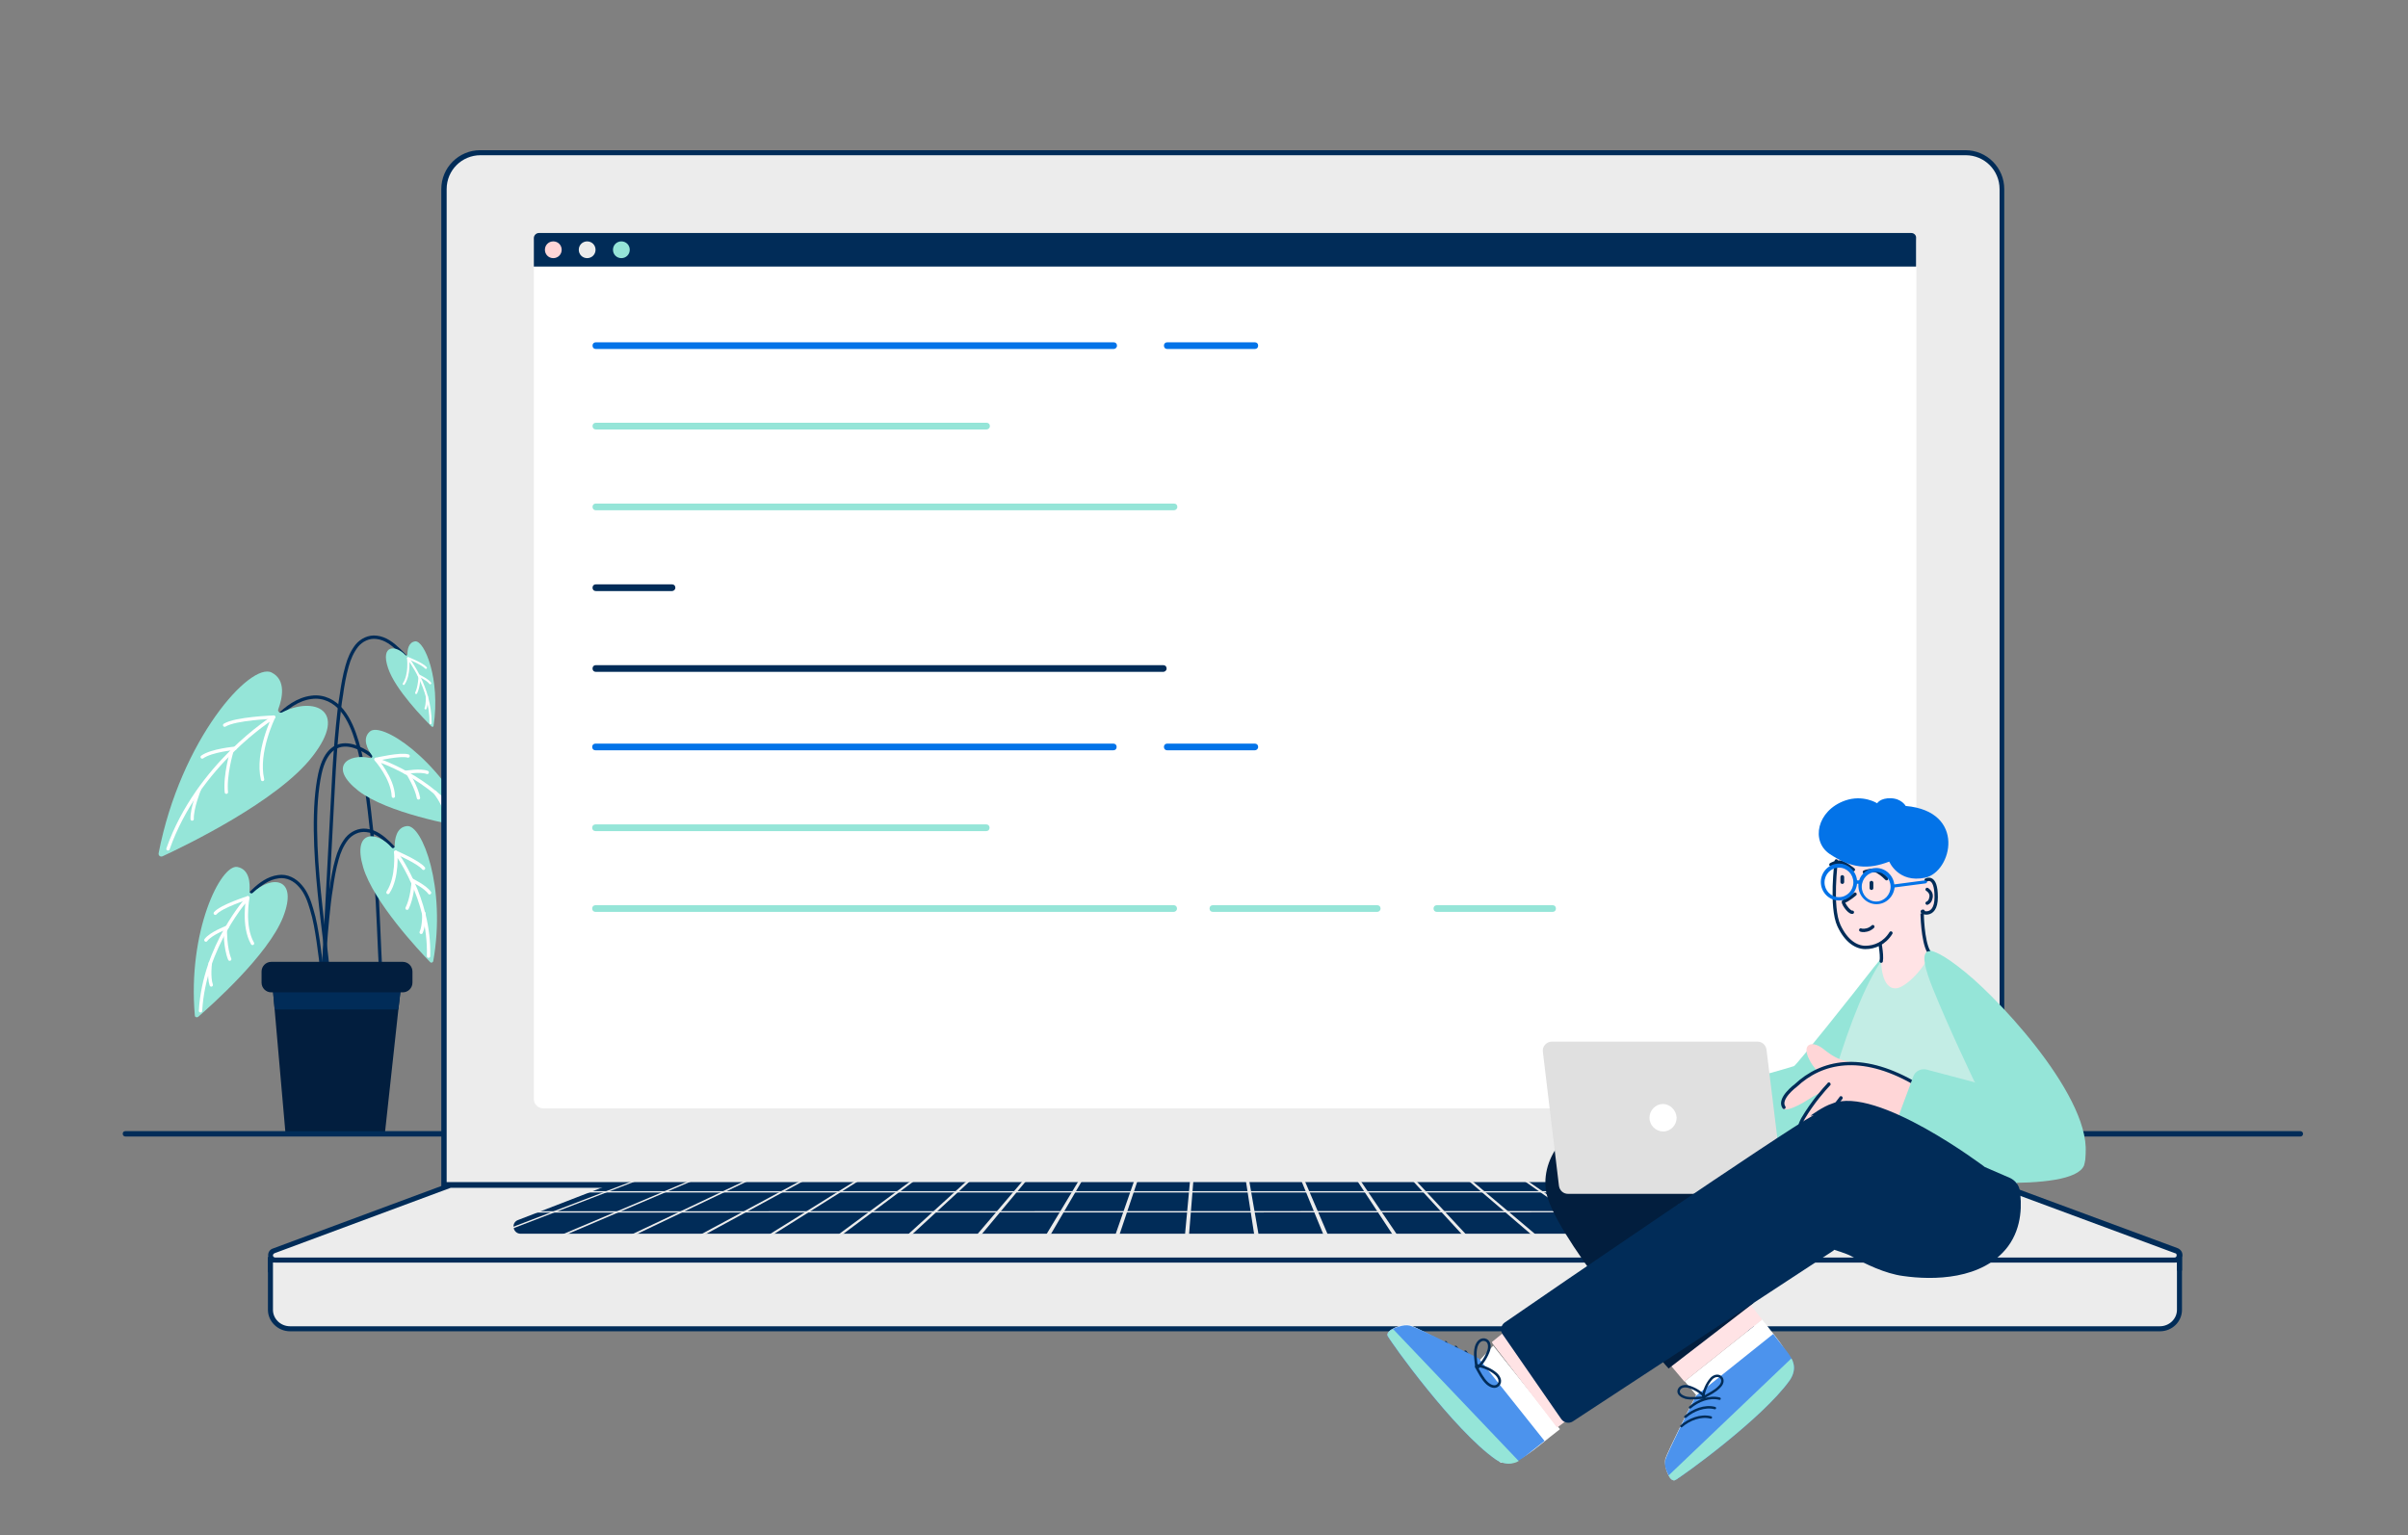 <?xml version="1.0" encoding="utf-8"?>
<!-- Generator: Adobe Illustrator 25.2.1, SVG Export Plug-In . SVG Version: 6.00 Build 0)  -->
<svg version="1.1" id="trazado" xmlns="http://www.w3.org/2000/svg" xmlns:xlink="http://www.w3.org/1999/xlink" x="0px" y="0px"
	 viewBox="0 0 718.1 457.9" xml:space="preserve">
<rect x="0" y="0" width="718.1" height="457.9" fill="#808080" stroke="none"/>
<style type="text/css">
	.st0{fill:none;stroke:#FFFFFF;stroke-linecap:round;stroke-miterlimit:10;}
	.st1{fill:none;stroke:#012C58;stroke-linecap:round;stroke-miterlimit:10;}
	.st2{fill:#95E5D8;}
	.st3{fill:none;stroke:#FFFFFF;stroke-linecap:round;stroke-linejoin:round;stroke-miterlimit:10;}
	.st4{fill:none;stroke:#012C58;stroke-width:0.992;stroke-linecap:round;stroke-miterlimit:10;}
	.st5{fill:none;stroke:#FFFFFF;stroke-width:0.629;stroke-linecap:round;stroke-linejoin:round;stroke-miterlimit:10;}
	.st6{fill:none;stroke:#FFFFFF;stroke-width:0.629;stroke-linecap:round;stroke-miterlimit:10;}
	.st7{fill:#021E3E;}
	.st8{fill:#012C58;}
	.st9{fill:#ECECEC;}
	.st10{fill:none;stroke:#012C58;stroke-width:0.782;stroke-linecap:round;stroke-miterlimit:10;}
	.st11{fill:#FFFFFF;}
	.st12{fill:#4C93ED;}
	.st13{fill:none;stroke:#012C58;stroke-width:0.729;stroke-linecap:round;stroke-miterlimit:10;}
	.st14{fill:#FFD6D7;}
	.st15{fill:#FFE3E5;}
	.st16{fill:#E0E0E0;}
	.st17{fill:#C3EDE5;}
	.st18{fill:none;stroke:#012C58;stroke-width:1.119;stroke-linecap:round;stroke-miterlimit:10;}
	.st19{fill:#0373E8;}
	.st20{fill:none;stroke:#012C58;stroke-width:0.746;stroke-linecap:round;stroke-miterlimit:10;}
</style>
<path class="st0" d="M128.4,271"/>
<g>
	<path id="_x3C_Trazado_x3E__32_" class="st1" d="M98.7,331.3c-0.5-6.8-0.9-13.5-1.2-20.3c-0.3-6.8-0.7-13.5-1.4-20.2
		c-0.3-3.3-0.7-6.7-1.2-10c-0.5-3.3-1-6.5-2-9.7c-0.7-2.4-1.6-4.9-3.3-6.8c-1.6-1.9-4-3.2-6.6-2.8c-3,0.4-5.4,2.2-7.5,4.2
		c-2.3,2.3-4.5,4.7-6.7,7.2c-0.5,0.6-1.1,1.2-1.6,1.9c0,0.1,0,0.1,0.1,0.1"/>
	<g id="_x3C_Trazado_x3E__31_">
		<path class="st2" d="M75.4,266.3c-0.4,0.4-1,0.1-1-0.5c0.2-2.4,0-6.5-3.6-7.2c-5-0.9-14.9,19.3-12.7,44.3c0,0.5,0.6,0.7,1,0.4
			c4-3.5,20.8-18.4,25.3-29.7C89.1,261.6,80.9,261,75.4,266.3z"/>
		<path class="st3" d="M59.8,301.5c1.1-19.4,14.1-33.7,14.1-33.7s-1.6,8.4,1.4,13.6"/>
		<path class="st0" d="M60.6,285.6"/>
		<path class="st0" d="M64.9,285.3"/>
		<path class="st3" d="M73.9,267.8c0,0-7.9,2.5-9.7,4.6"/>
		<path class="st3" d="M67.2,277.4c0,0-0.1,5.3,1.3,8.7"/>
		<path class="st3" d="M67.7,276.6c0,0-4.8,1.8-6.3,3.8"/>
		<path class="st3" d="M62.7,287.3c0,0-0.5,4.2,0.3,6.5"/>
	</g>
	<path id="_x3C_Trazado_x3E__30_" class="st4" d="M114.5,304.4c-0.8-9.3-1.2-18.7-1.6-28c-0.4-9.3-1-18.6-2-27.9
		c-0.5-4.6-1-9.2-1.7-13.8c-0.6-4.5-1.4-9-2.7-13.4c-1-3.3-2.3-6.7-4.5-9.4c-2.2-2.7-5.5-4.4-9.1-3.9c-4.1,0.5-7.5,3.1-10.3,5.9
		c-3.2,3.1-6.2,6.5-9.2,9.9c-0.8,0.8-1.5,1.7-2.3,2.6c-0.1,0.1,0,0.2,0.1,0.1"/>
	<path class="st2" d="M84.1,212.5c-0.7,0.3-1.4-0.3-1.1-1c1.2-3.2,2.4-8.7-2-10.9c-6.3-3.2-27.1,19.9-33.7,53.9
		c-0.1,0.7,0.5,1.2,1.2,0.9c6.7-3.1,34.5-16.5,44.7-29.8C104.1,211.6,93.4,207.7,84.1,212.5z"/>
	<path class="st3" d="M50.1,253.2c8.9-25.3,31.5-39.3,31.5-39.3s-5.2,10.5-3.3,18.6"/>
	<path class="st0" d="M57.3,232.5"/>
	<path class="st0" d="M63.1,233.8"/>
	<path class="st3" d="M81.6,213.9c0,0-11.4,0.4-14.6,2.4"/>
	<path class="st3" d="M69.1,224.2c0,0-2.1,7-1.6,12.1"/>
	<path class="st3" d="M70.1,223.2c0,0-7,0.6-9.8,2.6"/>
	<path class="st3" d="M59.4,235.6c0,0-2.2,5.4-2.1,8.7"/>
	<path id="_x3C_Trazado_x3E__29_" class="st1" d="M95.4,309.9c0.5-6,0.8-12.1,1-18.1c0.3-6,0.7-12,1.3-18c0.3-3,0.6-6,1.1-8.9
		c0.4-2.9,0.9-5.8,1.7-8.6c0.6-2.2,1.5-4.3,2.9-6.1c1.4-1.7,3.6-2.8,5.9-2.5c2.7,0.3,4.8,2,6.7,3.8c2.1,2,4,4.2,5.9,6.4
		c0.5,0.5,1,1.1,1.5,1.6c0,0,0,0.1-0.1,0.1"/>
	<path class="st2" d="M116.8,252.8c0.3,0.4,0.9,0.1,0.9-0.3c0-2.2,0.5-5.8,3.7-6.1c4.5-0.4,11.7,18.3,7.8,40.3
		c-0.1,0.4-0.6,0.6-0.9,0.3c-3.3-3.4-16.9-17.9-20-28.3C105,247.5,112.3,247.7,116.8,252.8z"/>
	<path class="st3" d="M127.8,285.2c0.5-17.3-9.8-31-9.8-31s0.7,7.5-2.3,12"/>
	<path class="st0" d="M124.5,270.5"/>
	<path class="st3" d="M118,254.2c0,0,6.8,2.9,8.3,4.8"/>
	<path class="st3" d="M123.2,263.3c0,0-0.3,4.7-1.8,7.6"/>
	<path class="st3" d="M122.8,262.5c0,0,4.1,2,5.3,3.8"/>
	<path class="st3" d="M126.4,272.4c0,0,0.1,3.8-0.8,5.7"/>
	<path id="_x3C_Trazado_x3E__28_" class="st1" d="M97.8,291.5c0.5-6-6.6-41.2-2.4-60.7c3.3-15.1,14.9-6.1,16.7-4.3"/>
	<g id="_x3C_Trazado_x3E__27_">
		<path class="st2" d="M110.4,226.1c0.5,0.1,0.8-0.4,0.5-0.8c-1.3-1.8-3-5-0.6-7.1c3.4-3,20.3,7.8,30.1,27.9
			c0.2,0.4-0.1,0.8-0.6,0.8c-4.7-0.8-24.3-4.4-32.9-11C97.8,228.8,103.7,224.6,110.4,226.1z"/>
		<path class="st3" d="M138.4,245.7c-9.8-14.2-26.3-19.2-26.3-19.2s5,5.6,5.2,11"/>
		<path class="st0" d="M130.5,233.9"/>
		<path class="st0" d="M127,235.8"/>
		<path class="st3" d="M112.2,226.5c0,0,7.2-1.7,9.5-1"/>
		<path class="st3" d="M121.7,230.8c0,0,2.5,4,3.1,7.2"/>
		<path class="st3" d="M120.9,230.4c0,0,4.5-0.8,6.5,0"/>
		<path class="st3" d="M129.7,236.3c0,0,2.3,3,2.8,5.1"/>
	</g>
	<path id="_x3C_Trazado_x3E__26_" class="st1" d="M95.4,307c0.5-6,3.7-66.8,4-72.8c0.3-6,0.7-12,1.3-18c0.3-3,0.6-6,1.1-8.9
		c0.4-2.9,0.9-5.8,1.7-8.6c0.6-2.2,1.5-4.3,2.9-6.1c1.4-1.7,3.6-2.8,5.9-2.5c2.7,0.3,4.8,2,6.7,3.8c2.1,2,4,4.2,5.9,6.4
		c0.5,0.5,1,1.1,1.5,1.6c0,0,0,0.1-0.1,0.1"/>
	<g id="_x3C_Trazado_x3E__25_">
		<path class="st2" d="M120.9,195.4c0.2,0.2,0.6,0.1,0.6-0.2c0-1.4,0.3-3.6,2.3-3.9c2.8-0.3,7.6,11.3,5.5,25.2
			c0,0.3-0.4,0.4-0.6,0.2c-2.1-2.1-10.9-11-13-17.5C113.4,192.3,118,192.3,120.9,195.4z"/>
		<path class="st5" d="M128.4,215.7c0.1-10.9-6.7-19.3-6.7-19.3s0.6,4.7-1.3,7.6"/>
		<path class="st6" d="M128.5,206.8"/>
		<path class="st6" d="M126.1,206.5"/>
		<path class="st5" d="M121.7,196.3c0,0,4.3,1.7,5.3,2.9"/>
		<path class="st5" d="M125.1,201.9c0,0-0.1,3-1,4.8"/>
		<path class="st5" d="M124.9,201.5c0,0,2.6,1.2,3.4,2.3"/>
		<path class="st5" d="M127.3,207.7c0,0,0.1,2.4-0.4,3.6"/>
	</g>
	<polygon id="_x3C_Trazado_x3E__24_" class="st7" points="80.9,290 81.9,301.1 85.2,338.8 114.7,338.8 118.8,301.1 120.1,290 	"/>
	<polygon id="_x3C_Trazado_x3E__23_" class="st8" points="80.9,290 81.9,301.1 118.8,301.1 120.1,290 	"/>
	<path id="_x3C_Trazado_x3E__22_" class="st7" d="M80.9,296h39.2c1.6,0,2.9-1.3,2.9-2.9v-3.3c0-1.6-1.3-2.9-2.9-2.9H80.9
		c-1.6,0-2.9,1.3-2.9,2.9v3.3C78,294.7,79.3,296,80.9,296z"/>
</g>
<g>
	<line class="st9" x1="80.7" y1="374.9" x2="80.7" y2="379.5"/>
	<rect x="79.9" y="374.9" class="st8" width="1.5" height="4.6"/>
</g>
<path id="Vector_61_9_" class="st10" d="M437,403.2c2.1,2.5,3.6,6.3,2.7,9.5"/>
<path id="Vector_61_8_" class="st10" d="M434.1,401.8c2.1,2.5,3.6,6.3,2.7,9.5"/>
<path id="Vector_61_7_" class="st10" d="M431.1,400.4c2.1,2.5,3.6,6.3,2.7,9.5"/>
<path id="_x3C_Trazado_x3E__12_" class="st8" d="M200.3,296.1h-22.7c-0.6,0-1-0.4-1-1s0.4-1,1-1h22.7c0.6,0,1,0.4,1,1
	S200.9,296.1,200.3,296.1z"/>
<g>
	<line id="_x3C_Trazado_x3E__21_" class="st11" x1="37.4" y1="338.3" x2="686" y2="338.3"/>
	<path class="st8" d="M686,339H37.4c-0.4,0-0.8-0.3-0.8-0.8s0.3-0.8,0.8-0.8H686c0.4,0,0.8,0.3,0.8,0.8S686.4,339,686,339z"/>
	<g>
		<path id="Vector_2_" class="st9" d="M354,375.9H80.7v14.8c0,3.1,2.6,5.6,5.9,5.6h557.6c3.2,0,5.9-2.5,5.9-5.6v-13.3v-1.6H354"/>
		<path class="st8" d="M644.1,397.1H86.5c-3.6,0-6.6-2.9-6.6-6.4v-15.6h570.8v15.6C650.7,394.2,647.8,397.1,644.1,397.1z
			 M81.4,376.6v14.1c0,2.7,2.3,4.9,5.1,4.9h557.6c2.8,0,5.1-2.2,5.1-4.9v-14.1H81.4z"/>
	</g>
	<g>
		<path id="Vector_2_2_" class="st9" d="M648.5,375.9H82.2c-1.7,0-2.1-2.2-0.5-2.8l52.6-19.5h462l52.7,19.5
			C650.6,373.7,650.1,375.9,648.5,375.9"/>
		<path class="st8" d="M648.5,376.6H82.2c-1.1,0-2-0.8-2.2-1.8c-0.2-1.1,0.4-2.1,1.4-2.4l52.8-19.6l462.5,0l52.7,19.5
			c1,0.4,1.6,1.4,1.4,2.4C650.5,375.9,649.6,376.6,648.5,376.6z M134.4,354.3l-52.5,19.5c-0.5,0.2-0.5,0.6-0.5,0.7
			c0,0.3,0.3,0.6,0.7,0.6h566.3c0.5,0,0.7-0.3,0.7-0.6c0-0.1,0.1-0.6-0.5-0.7l-52.6-19.5H134.4z"/>
	</g>
	<g>
		<path id="Vector_4_2_" class="st9" d="M586.2,45.5H143.3c-6,0-10.9,4.9-10.9,10.9v296.9h464.7V56.4
			C597.1,50.4,592.2,45.5,586.2,45.5z"/>
		<path class="st8" d="M597.8,354.1H131.6V56.4c0-6.4,5.2-11.6,11.6-11.6h442.9c6.4,0,11.6,5.2,11.6,11.6V354.1z M133.1,352.6h463.2
			V56.4c0-5.6-4.5-10.1-10.1-10.1H143.3c-5.6,0-10.1,4.5-10.1,10.1V352.6z"/>
	</g>
	<path id="Vector_5_1_" class="st11" d="M568.7,69.5H162c-1.5,0-2.8,1.2-2.8,2.8v255.5c0,1.5,1.2,2.8,2.8,2.8h406.7
		c1.5,0,2.8-1.2,2.8-2.8V72.3C571.5,70.8,570.2,69.5,568.7,69.5z"/>
	<g>
		<line class="st9" x1="650" y1="374.4" x2="650" y2="378.9"/>
		<rect x="649.2" y="374.4" class="st8" width="1.5" height="4.6"/>
	</g>
	<path id="Vector_3_1_" class="st8" d="M154.5,363.9l26.9-10.4H541l26.9,10.4c2.2,0.8,1.6,4.1-0.8,4.1H155.3
		C152.9,368,152.3,364.7,154.5,363.9z"/>
	<g id="_x3C_Trazado_x3E__20_">
		<g>
			<g>
				<path class="st9" d="M147.2,368.4c-0.3,0-0.4-0.1-0.1-0.2l42.3-16.2c0.3-0.1,0.7-0.2,1-0.2s0.3,0.1,0,0.2l-42.1,16.2
					C148.1,368.3,147.6,368.4,147.2,368.4z"/>
				<path class="st9" d="M167.9,368.4c-0.3,0-0.4-0.1-0.2-0.2L206,352c0.3-0.1,0.7-0.2,1-0.2s0.3,0.1,0,0.2l-38,16.2
					C168.7,368.3,168.2,368.4,167.9,368.4z"/>
				<path class="st9" d="M188.6,368.4c-0.3,0-0.4-0.1-0.2-0.2l34.2-16.2c0.2-0.1,0.6-0.2,0.9-0.2s0.3,0.1,0.1,0.2l-33.9,16.2
					C189.4,368.3,188.9,368.4,188.6,368.4z"/>
				<path class="st9" d="M229.9,368.3c-0.3,0-0.5-0.1-0.3-0.2l26-16.2c0.2-0.1,0.5-0.2,0.8-0.2s0.4,0.1,0.2,0.2l-25.8,16.2
					C230.7,368.3,230.3,368.3,229.9,368.3z"/>
				<path class="st9" d="M271.3,368.3c-0.3,0-0.5-0.1-0.4-0.2l17.8-16.2c0.1-0.1,0.4-0.2,0.7-0.2s0.4,0.1,0.3,0.2l-17.6,16.2
					C272,368.2,271.6,368.3,271.3,368.3z"/>
				<path class="st9" d="M312.6,368.3c-0.3,0-0.6-0.1-0.5-0.2l9.7-16.1c0.1-0.1,0.3-0.2,0.6-0.2s0.4,0.1,0.4,0.2l-9.4,16.1
					C313.3,368.2,313,368.3,312.6,368.3z"/>
				<path class="st9" d="M354,368.3c-0.3,0-0.6-0.1-0.6-0.2l1.5-16.1c0-0.1,0.2-0.2,0.5-0.2s0.5,0.1,0.5,0.2l-1.3,16.1
					C354.6,368.2,354.3,368.3,354,368.3z"/>
				<path class="st9" d="M395.3,368.3c-0.3,0-0.7-0.1-0.7-0.2L388,352c0-0.1,0.1-0.2,0.4-0.2s0.5,0.1,0.6,0.2l6.9,16.1
					C395.9,368.2,395.7,368.3,395.3,368.3z"/>
				<path class="st9" d="M436.7,368.3c-0.3,0-0.7-0.1-0.8-0.2L421.1,352c-0.1-0.1,0-0.2,0.3-0.2s0.6,0.1,0.7,0.2l15,16.1
					C437.2,368.2,437,368.3,436.7,368.3z"/>
				<path class="st9" d="M478,368.3c-0.3,0-0.7-0.1-0.9-0.2L454.2,352c-0.2-0.1,0-0.2,0.2-0.2s0.6,0.1,0.8,0.2l23.2,16.1
					C478.5,368.2,478.4,368.3,478,368.3z"/>
				<path class="st9" d="M519.4,368.3c-0.3,0-0.8-0.1-1-0.2L487.3,352c-0.2-0.1-0.1-0.2,0.1-0.2s0.7,0.1,0.9,0.2l31.3,16.1
					C519.8,368.2,519.7,368.3,519.4,368.3z"/>
				<path class="st9" d="M560.7,368.3c-0.3,0-0.8-0.1-1.1-0.2L520.4,352c-0.3-0.1-0.2-0.2,0-0.2s0.7,0.1,1,0.2l39.5,16.1
					C561.2,368.2,561.1,368.3,560.7,368.3z"/>
				<path class="st9" d="M209.3,368.4c-0.3,0-0.5-0.1-0.3-0.2l30.1-16.2c0.2-0.1,0.6-0.2,0.9-0.2s0.3,0.1,0.1,0.2l-29.8,16.2
					C210,368.3,209.6,368.4,209.3,368.4z"/>
				<path class="st9" d="M250.6,368.3c-0.3,0-0.5-0.1-0.4-0.2l21.9-16.2c0.1-0.1,0.5-0.2,0.8-0.2s0.4,0.1,0.2,0.2l-21.7,16.2
					C251.3,368.3,251,368.3,250.6,368.3z"/>
				<path class="st9" d="M292,368.3c-0.3,0-0.6-0.1-0.5-0.2l13.8-16.2c0.1-0.1,0.4-0.2,0.7-0.2s0.4,0.1,0.3,0.2l-13.5,16.2
					C292.7,368.2,292.3,368.3,292,368.3z"/>
				<path class="st9" d="M333.3,368.3c-0.3,0-0.6-0.1-0.6-0.2l5.6-16.1c0-0.1,0.3-0.2,0.6-0.2s0.5,0.1,0.4,0.2l-5.4,16.1
					C334,368.2,333.7,368.3,333.3,368.3z"/>
				<path class="st9" d="M374.7,368.3c-0.3,0-0.6-0.1-0.7-0.2l-2.5-16.1c0-0.1,0.2-0.2,0.5-0.2s0.5,0.1,0.5,0.2l2.8,16.1
					C375.3,368.2,375,368.3,374.7,368.3z"/>
				<path class="st9" d="M416,368.3c-0.3,0-0.7-0.1-0.8-0.2L404.6,352c-0.1-0.1,0.1-0.2,0.4-0.2s0.6,0.1,0.6,0.2l10.9,16.1
					C416.6,368.2,416.4,368.3,416,368.3z"/>
				<path class="st9" d="M457.4,368.3c-0.3,0-0.7-0.1-0.9-0.2L437.7,352c-0.1-0.1,0-0.2,0.3-0.2s0.6,0.1,0.7,0.2l19.1,16.1
					C457.9,368.2,457.7,368.3,457.4,368.3z"/>
				<path class="st9" d="M498.7,368.3c-0.3,0-0.8-0.1-0.9-0.2l-27-16.1c-0.2-0.1-0.1-0.2,0.2-0.2s0.6,0.1,0.8,0.2l27.2,16.1
					C499.2,368.2,499.1,368.3,498.7,368.3z"/>
				<path class="st9" d="M540.1,368.3c-0.3,0-0.8-0.1-1-0.2L503.9,352c-0.2-0.1-0.2-0.2,0.1-0.2s0.7,0.1,0.9,0.2l35.4,16.1
					C540.5,368.2,540.4,368.3,540.1,368.3z"/>
				<path class="st9" d="M545.6,355.7l-382.7,0c-0.3,0-0.3-0.1,0-0.2s0.8-0.2,1.1-0.2l380.6,0c0.3,0,0.8,0.1,1,0.2
					S545.9,355.7,545.6,355.7z"/>
				<path class="st9" d="M561.6,361.6l-415.9,0.1c-0.3,0-0.3-0.1,0-0.2c0.3-0.1,0.8-0.2,1.1-0.2l413.7-0.1c0.3,0,0.8,0.1,1.1,0.2
					C561.9,361.5,561.9,361.6,561.6,361.6z"/>
			</g>
		</g>
	</g>
	<path id="Vector_57_3_" class="st11" d="M499.5,441.5c1.6-0.6,34-27.9,33.9-32c0.4-6.4-1.6-7.8-7.9-15.9L502.4,412l3.4,4.1
		c0,0-8.7,17.1-9.2,19.2C496.2,437.6,497.9,442.1,499.5,441.5z"/>
	<path id="Vector_58_3_" class="st12" d="M499.5,441.5c1.5-0.6,26.3-18.5,34.3-29.9c1-1.5,1.5-3.3,1-5c-0.6-2.3-2.6-4.2-6-8.7
		l-23,18.4c0,0-8.7,17.1-9.2,19.2c-0.2,0.8-0.1,2,0.3,3C497.5,440.2,498.5,441.8,499.5,441.5z"/>
	<path id="Vector_61_12_" class="st13" d="M504,419.8c2.3-2,5.8-3.4,8.8-2.6"/>
	<path id="Vector_61_11_" class="st13" d="M502.6,422.6c2.3-2,5.8-3.4,8.8-2.6"/>
	<path id="Vector_61_10_" class="st13" d="M501.4,425.4c2.3-2,5.8-3.4,8.8-2.6"/>
	<path id="Vector_66_3_" class="st13" d="M502.7,416.9c1.8,0.4,3.6,0,5.4,0c0.2,0,0.2-0.2,0.2-0.3c0,0,0,0,0-0.1
		c-1.2-1.3-3-2.4-4.8-2.9c-1.1-0.3-2.6-0.1-2.9,1.2C500.4,415.9,501.7,416.6,502.7,416.9z"/>
	<path id="Vector_67_3_" class="st13" d="M513.2,410.8c-1-0.9-2.4-0.2-3,0.6c-1.2,1.4-2,3.3-2.3,5.1c0,0,0,0,0,0
		c0,0.1,0.2,0.3,0.3,0.2c1.5-0.9,3.3-1.7,4.5-3C513.5,413,514.1,411.7,513.2,410.8z"/>
	<path class="st2" d="M497.6,440.1c0.5,1,1.3,1.7,1.9,1.4c1.5-0.6,26.3-18.5,34.3-29.9c1-1.5,1.5-3.3,1-5c-0.1-0.5-0.3-1-0.6-1.4
		L497.6,440.1z"/>
	<path id="Vector_25_1_" class="st14" d="M514,348.4c-0.3,0.1-5.1,2.4-8,3.2c-2.1,0.6-8.5,2.1-9.4-0.3c-0.6-1.6,3-2.9,5.6-3.9
		c1.3-0.5,3-1.9,2.6-2.8c-0.7-1.5-4.1-0.1-6.4,1.1c-4.4,2.4-9.4,6.3-12,4.1c-1-0.9-0.7-1.9,1.1-3.3c-2.8,1.7-5.8,3-6.9,2.1
		c-0.7-0.5-0.7-1.2-0.3-1.9c-0.9,0.3-1.6,0.2-2.1-0.4c-0.9-0.9-0.4-2.4,0.6-3.8c-0.3-0.1-0.6-0.2-0.8-0.5c-1.8-3,7.9-11,11.1-11.8
		c9.7-2.1,19.9-1.4,19.9-1.4C512.9,332.1,514,348.4,514,348.4z"/>
	<path id="Vector_26_1_" class="st1" d="M500.1,339.1c-2.3,0.3-7.9,3.8-9.8,5.1c-2.5,1.5-6.9,5.7-0.5,6.3"/>
	<path id="Vector_27_2_" class="st1" d="M498.3,335C498.4,335,498.4,334.9,498.3,335c-2.6,0.6-5.2,1.3-7.6,2.4
		c-2.6,1.3-6.1,4.3-8.1,6.3c-1.2,1.2-4.9,4.4-0.3,5.1"/>
	<path id="Vector_28_2_" class="st1" d="M495.7,331.3c-2.5,0.5-4.6,0.8-6.9,2.1c-3,1.7-5.8,4.6-6.8,5.6c-1.1,1.1-5.4,5.3-3.9,7.3"/>
	<path id="Vector_57_2_" class="st11" d="M413.8,398.4c0.6,1.7,29.9,35.6,33.8,37.9c6.1,0.2,8.9-3.3,17.6-10l-19.9-24.9l-4.3,4.6
		c0,0-18.4-10.2-20.7-10.8C418,394.8,413.2,396.7,413.8,398.4z"/>
	<path id="Vector_58_2_" class="st12" d="M413.8,398.4c0.6,1.6,19.8,28.2,32.1,36.8c1.6,1.1,3.5,1.6,5.4,1.1
		c2.5-0.7,4.5-2.8,9.3-6.5L441,405.2c0,0-18.3-9.3-20.6-9.8c-0.9-0.2-2.1-0.1-3.2,0.3C415.2,396.2,413.5,397.3,413.8,398.4z"/>
	<path id="Vector_66_2_" class="st10" d="M440.2,401.8c-0.5,1.9-0.1,3.9,0.1,5.8c0,0.2,0.2,0.3,0.4,0.2c0,0.1,0.1,0.1,0.1,0
		c1.4-1.3,2.6-3.3,3.2-5.1c0.3-1.2,0.2-2.8-1.3-3.1C441.3,399.4,440.5,400.7,440.2,401.8z"/>
	<path id="Vector_67_2_" class="st10" d="M446.8,413.1c1-1.1,0.2-2.5-0.7-3.3c-1.5-1.3-3.6-2.2-5.5-2.5c-0.1,0-0.1,0.1-0.1,0.1
		c-0.2,0.1-0.3,0.2-0.2,0.4c0.9,1.6,1.8,3.5,3.2,4.8C444.4,413.4,445.8,414.1,446.8,413.1z"/>
	<path class="st2" d="M415.4,396.4c-1.1,0.6-1.8,1.3-1.5,2.1c0.6,1.6,19.8,28.2,32.1,36.8c1.6,1.1,3.5,1.6,5.4,1.1
		c0.5-0.1,1-0.3,1.5-0.6L415.4,396.4z"/>
	<path id="Vector_56_1_" class="st15" d="M464.2,425.6c10.2-7.5,20.8-15.7,20.8-15.7l-19.8-26l-20.3,16.4"/>
	<path id="Vector_56_3_" class="st15" d="M464.4,425.8c10.1-7.6,20.8-15.8,20.8-15.8L465.2,384L445,400.6"/>
	<g>
		<g id="_x3C_Trazado_x3E__19_">
			<path id="Vector_56_4_" class="st15" d="M525.5,393.6c-7.2-9.3-15.1-19.1-15.1-19.1l-23.8,19l15.7,18.6"/>
			<path id="Vector_23_1_" class="st7" d="M461,355c1.6,12.4,32.2,48.2,35.8,52.3c0.5,0.6,0.8,0.9,0.8,0.9l25.3-19.5l-0.3-0.4
				l-22.3-29.2l66.5,6.7l-17.2-19.4c0,0-2,1.2-6.3,0.6c-14.6-2.1-55.8-14.2-63.6-13.8C469.7,333.7,459.5,343.7,461,355z"/>
		</g>
		<path id="Vector_24_1_" class="st14" d="M551.8,309.3c-3.4,13.2-10,28.9-12.8,31.4c-3.5,3.2-26.1,8.6-27.2,8.7
			c-2.8,0.2-7.9-19.9-4.9-20.3c4.5-0.5,20.9-1,21.9-2c1.1-1,8.2-9.6,15.5-19.3C549.4,301.2,553.9,301.1,551.8,309.3z"/>
		<path id="Brazo_derecho_x5F_2_1_" class="st2" d="M510.3,327.3l7.6,21.9c0.3,1,1.3,1.5,2.3,1.3c6.1-1.2,26.4-5.3,30.8-9.9
			c5.2-5.4,15.3-33.5,18.4-47.2c3.1-13.7-3.9-13.5-10.5-5c-6.6,8.5-23,29.1-23.9,29.6c-0.7,0.3-17.4,5-23.3,6.6
			C510.5,325,509.9,326.2,510.3,327.3z"/>
		<g id="_x3C_Trazado_x3E__17_">
			<path id="Vector_29_1_" class="st16" d="M529,356.1h-61.4c-1.4,0-2.5-1-2.7-2.4l-4.8-40c-0.2-1.6,1.1-3,2.7-3h61.3
				c1.4,0,2.5,1,2.7,2.4l4.9,40C531.9,354.6,530.6,356.1,529,356.1z"/>
			<path id="Vector_30_1_" class="st11" d="M500,333.4c0,2.2-1.8,4.1-4,4.1s-4.1-1.8-4.1-4.1c0-2.2,1.8-4.1,4-4.1
				C498.1,329.3,499.9,331.2,500,333.4z"/>
		</g>
		<path id="Vector_31_1_" class="st17" d="M601.6,357c-0.2,0.2-59.5-12.8-60-13.5c-0.8-1,9.8-45.6,21-58.9
			c2.8-3.3,11.7-3.1,15.7,0.3C598,301.5,602.1,356.4,601.6,357z"/>
		<path id="Vector_32_1_" class="st15" d="M565.3,294.8c2.7,0,8.1-5.4,10-9.8c0.1-0.3-0.6-3.3-1.2-7c-0.4-2.2-0.8-4.7-1-7l-14.2,4.7
			c0,0,1.8,4.7,2.1,8.7c0,0.3,0,0.7,0,1c0,0,0,0.1,0,0.2C560.9,287.4,561.1,294.9,565.3,294.8z"/>
		<path class="st1" d="M573.2,272.2c0,0,0.1,8.5,2,11.7"/>
		<path class="st1" d="M560.3,279.6c0,0,1.1,5.2,0.7,7.1"/>
		<path id="_x3C_Trazado_x3E__15_" class="st2" d="M621.4,347c5.1-16.1-23.6-47.5-35.3-57c-13.5-11-14.2-6.4-9.8,4.6
			c4.6,11.5,12.5,28,12.5,28S618.7,355.8,621.4,347z"/>
		<path id="Vector_34_1_" class="st14" d="M557.5,317.8c-6.6-1.4-8.5-0.7-13.6-4.8c-3.3-2.7-6.4-1.8-4.7,2.3
			c2.8,6.6,11,10.3,14.2,10.6L557.5,317.8z"/>
		<path id="Vector_35_1_" class="st14" d="M574.8,325.3c0,0-7.2-4.7-14.2-6.8c-4.8-1.5-15.6-3.5-26.7,6.5c-2.6,2.4-4.7,7.7,1,5.3
			c4.1-1.7,6.2-4,8.7-4.5c0,0-1.8,7,0.7,9.6c1.1,1.1,4.2,4.2,7,6.2c0,0,0.6-0.5,1.3-1.2c0,0,2.6,2.2,7.6,2L574.8,325.3z"/>
		<path id="Vector_36_1_" class="st14" d="M555.8,317.8c-2.4,1.1-7.5,3.4-10.9,6.7c-3.9,3.7-10.2,11.9-7.5,14.8
			c2.1,2.1,4.8-0.8,4.8-0.8s-2,4,0.3,5.4c2.1,1.3,4.1-1.1,4.1-1.1s-0.8,2.6,1.4,3.5c2.7,1.1,3.8-4.6,7.5-5.8
			C556.3,340.3,555.8,317.8,555.8,317.8z"/>
		<path id="Vector_38_8_" class="st1" d="M542.9,344.1c-2.9-1.1-0.6-5.7-0.6-5.7c2.5-5.2,5.3-9.2,6.7-10.9c0,0,0-0.1,0,0"/>
		<path id="Vector_38_7_" class="st1" d="M548.2,346.1c-2.9-1.1-0.6-5.7-0.6-5.7c2.5-5.2,5.3-9.2,6.7-10.9c0,0,0-0.1,0,0"/>
		<path id="Vector_38_6_" class="st1" d="M537.8,339.3c-2.8-1.3-0.1-5.7-0.1-5.7c2.9-4.9,6.2-8.6,7.7-10.2c0,0,0-0.1,0,0"/>
		<path id="Vector_38_4_" class="st1" d="M532,330.3c-1.8-2.6,3.5-6.5,3.5-6.5c7.8-7.3,19.4-9.7,34.9-1"/>
		<path id="Vector_41_1_" class="st2" d="M570.6,321l-9.4,25.3c-0.7,1.9,0.6,4,2.6,4.2c13.1,1.5,54.3,5.7,57.7-2.9
			c4.8-16.5-32-24.6-32-24.6l-15.1-4C572.8,318.7,571.2,319.5,570.6,321z"/>
		<path id="Vector_68_1_" class="st8" d="M448.1,398l17.5,25.3c0.8,1.1,2.3,1.4,3.4,0.7l77.8-51c0,0,11.7-17.6,6.3-32.1
			c-5.1-13.8-12.7-8-12.7-8c-7.9,4.2-79.6,53.2-91.7,61.6C447.6,395.3,447.3,396.9,448.1,398z"/>
		<path id="_x3C_Trazado_x3E__13_" class="st8" d="M599.5,351.4l-7.6-3.3c0,0-32.3-24.5-45.6-18.9c-2.6,0.8-6.4,3.6-6.4,3.6
			c16.1-2.6,11.6,32.3,6.8,39.9c0,0,4,1.2,5.4,2c4.1,2.3,10.1,5.2,15.4,5.9c8.9,1.3,23.8,1.2,31.3-8.8c4.4-5.9,4.1-13.1,3.5-16.9
			C602,353.4,600.9,352.1,599.5,351.4z"/>
		<path class="st15" d="M574.1,262.3l-0.5-1.9l-7.9-5.6l-1.4,2.9c-2.9-5.3-7.5-9.4-11.1-9.4c-5.5,0-6.3,10-6.3,18.6
			c0,8.5,3.6,15.5,10,15.5c3.3,0,6.3-2.5,8.1-6.3c1.2-2.3,8.5-3.8,8.5-3.8l-0.1-0.1c1.1,0.3,3.6,0,3.6-4.6
			C577.1,260.5,574.1,262.3,574.1,262.3z"/>
		<path class="st1" d="M547.6,256.8c0,0-1.8,13.7,0.8,19.3c2.2,4.7,5.2,6.5,7.9,6.5s5.7-1.2,7.6-4.3"/>
		<path class="st1" d="M553.2,266.7c0,0-2.5,2.1-3.3,2.1c-0.8,0.1,1.5,3.5,2.5,3.3"/>
		<path class="st1" d="M554.9,277.4c0,0,0.6,0.3,1.8,0s1.8-1,1.8-1"/>
		<path class="st1" d="M546,257.9c0,0,1.6-1,3-0.7s3.7,2.2,3.7,2.2"/>
		<path class="st1" d="M556,260.1c0,0,2.5-1,4-0.1c1.4,0.8,2.6,2.1,2.6,2.1"/>
		<line class="st18" x1="549.4" y1="261.6" x2="549.4" y2="263.1"/>
		<line class="st18" x1="558.1" y1="263.3" x2="558.1" y2="264.9"/>
		<path class="st19" d="M545.6,254.7c6.6,4.4,11.5,4.7,17.8,2.3c0,0,2.7,6.5,10.7,4.8c8-1.7,12.4-19.8-5.8-21.4c0,0-1.2-2.2-4.4-2.3
			c-3.2-0.1-4.1,1.5-4.1,1.5s-4.2-2.7-9.6-0.8C541.8,241.8,540,250.9,545.6,254.7z"/>
		<path class="st1" d="M574.4,262.5c0,0,3-1.8,3,5.1c0,6.9-5.4,4.2-3.9,4.2"/>
		<path class="st20" d="M573.8,272.4"/>
		<path class="st1" d="M574.7,265.3c0,0,1.3,0.7,1.2,2.1c-0.2,1.4-0.7,1.8-1.2,2"/>
		<path class="st19" d="M574,262.6l-9.1,1.2c-0.3-2.7-2.6-4.9-5.4-4.9c-2.4,0-4.4,1.6-5.1,3.7h-0.6c-0.3-2.8-2.6-5-5.4-5
			c-3,0-5.4,2.5-5.4,5.5s2.4,5.5,5.4,5.5c2.8,0,5.1-2.2,5.4-5h0.4c0,0.2,0,0.4,0,0.6c0,3,2.4,5.5,5.4,5.5c2.8,0,5.1-2.2,5.4-5
			l9.2-1.2c0.3,0,0.5-0.3,0.5-0.6C574.6,262.8,574.3,262.6,574,262.6z M548.4,267.6c-2.4,0-4.3-2-4.3-4.4s1.9-4.4,4.3-4.4
			c2.4,0,4.3,2,4.3,4.4S550.8,267.6,548.4,267.6z M559.5,268.9c-2.4,0-4.3-2-4.3-4.4c0-2.4,1.9-4.4,4.3-4.4s4.3,2,4.3,4.4
			C563.8,266.9,561.9,268.9,559.5,268.9z"/>
	</g>
	<path id="_x3C_Trazado_x3E__11_" class="st2" d="M463,272h-34.5c-0.6,0-1-0.4-1-1s0.4-1,1-1H463c0.6,0,1,0.4,1,1S463.6,272,463,272
		z"/>
</g>
<g>
	<path id="_x3C_Trazado_x3E__9_" class="st2" d="M410.7,272h-49c-0.6,0-1-0.4-1-1s0.4-1,1-1h49c0.6,0,1,0.4,1,1S411.2,272,410.7,272
		z"/>
	<path id="_x3C_Trazado_x3E__10_" class="st2" d="M350,272H177.6c-0.6,0-1-0.4-1-1s0.4-1,1-1H350c0.6,0,1,0.4,1,1S350.5,272,350,272
		z"/>
	<path id="_x3C_Trazado_x3E__8_" class="st2" d="M294.1,247.9H177.6c-0.6,0-1-0.4-1-1s0.4-1,1-1h116.5c0.6,0,1,0.4,1,1
		S294.7,247.9,294.1,247.9z"/>
	<path id="_x3C_Trazado_x3E__7_" class="st19" d="M374.2,223.8h-26.1c-0.6,0-1-0.4-1-1s0.4-1,1-1h26.1c0.6,0,1,0.4,1,1
		S374.7,223.8,374.2,223.8z"/>
	<path id="_x3C_Trazado_x3E__6_" class="st19" d="M332,223.8H177.6c-0.6,0-1-0.4-1-1s0.4-1,1-1H332c0.6,0,1,0.4,1,1
		S332.6,223.8,332,223.8z"/>
	<path id="_x3C_Trazado_x3E__5_" class="st8" d="M346.9,200.4H177.7c-0.6,0-1-0.4-1-1s0.4-1,1-1h169.2c0.6,0,1,0.4,1,1
		S347.4,200.4,346.9,200.4z"/>
	<path id="_x3C_Trazado_x3E__4_" class="st8" d="M200.4,176.3h-22.7c-0.6,0-1-0.4-1-1s0.4-1,1-1h22.7c0.6,0,1,0.4,1,1
		S200.9,176.3,200.4,176.3z"/>
	<path id="_x3C_Trazado_x3E__3_" class="st2" d="M350.1,152.2H177.7c-0.6,0-1-0.4-1-1s0.4-1,1-1h172.4c0.6,0,1,0.4,1,1
		S350.6,152.2,350.1,152.2z"/>
	<path id="_x3C_Trazado_x3E__2_" class="st2" d="M294.2,128.1H177.7c-0.6,0-1-0.4-1-1s0.4-1,1-1h116.5c0.6,0,1,0.4,1,1
		S294.7,128.1,294.2,128.1z"/>
	<path id="_x3C_Trazado_x3E__1_" class="st19" d="M374.2,104.1h-26.1c-0.6,0-1-0.4-1-1s0.4-1,1-1h26.1c0.6,0,1,0.4,1,1
		S374.8,104.1,374.2,104.1z"/>
	<path id="_x3C_Trazado_x3E_" class="st19" d="M332.1,104.1H177.7c-0.6,0-1-0.4-1-1s0.4-1,1-1h154.4c0.6,0,1,0.4,1,1
		S332.6,104.1,332.1,104.1z"/>
</g>
<path id="Vector_6_1_" class="st8" d="M570,69.5H160.7c-0.8,0-1.5,0.7-1.5,1.5v8.5h412.2V71C571.5,70.2,570.8,69.5,570,69.5z"/>
<path id="Vector_7_1_" class="st14" d="M167.5,74.5c0,1.4-1.1,2.5-2.5,2.5c-1.4,0-2.5-1.1-2.5-2.5c0-1.4,1.1-2.5,2.5-2.5
	C166.4,72,167.5,73.1,167.5,74.5z"/>
<path id="Vector_8_1_" class="st9" d="M177.6,74.5c0,1.4-1.1,2.5-2.5,2.5s-2.5-1.1-2.5-2.5c0-1.4,1.1-2.5,2.5-2.5
	S177.6,73.1,177.6,74.5z"/>
<path id="Vector_9_1_" class="st2" d="M187.8,74.5c0,1.4-1.1,2.5-2.5,2.5s-2.5-1.1-2.5-2.5c0-1.4,1.1-2.5,2.5-2.5
	S187.8,73.1,187.8,74.5z"/>
</svg>
